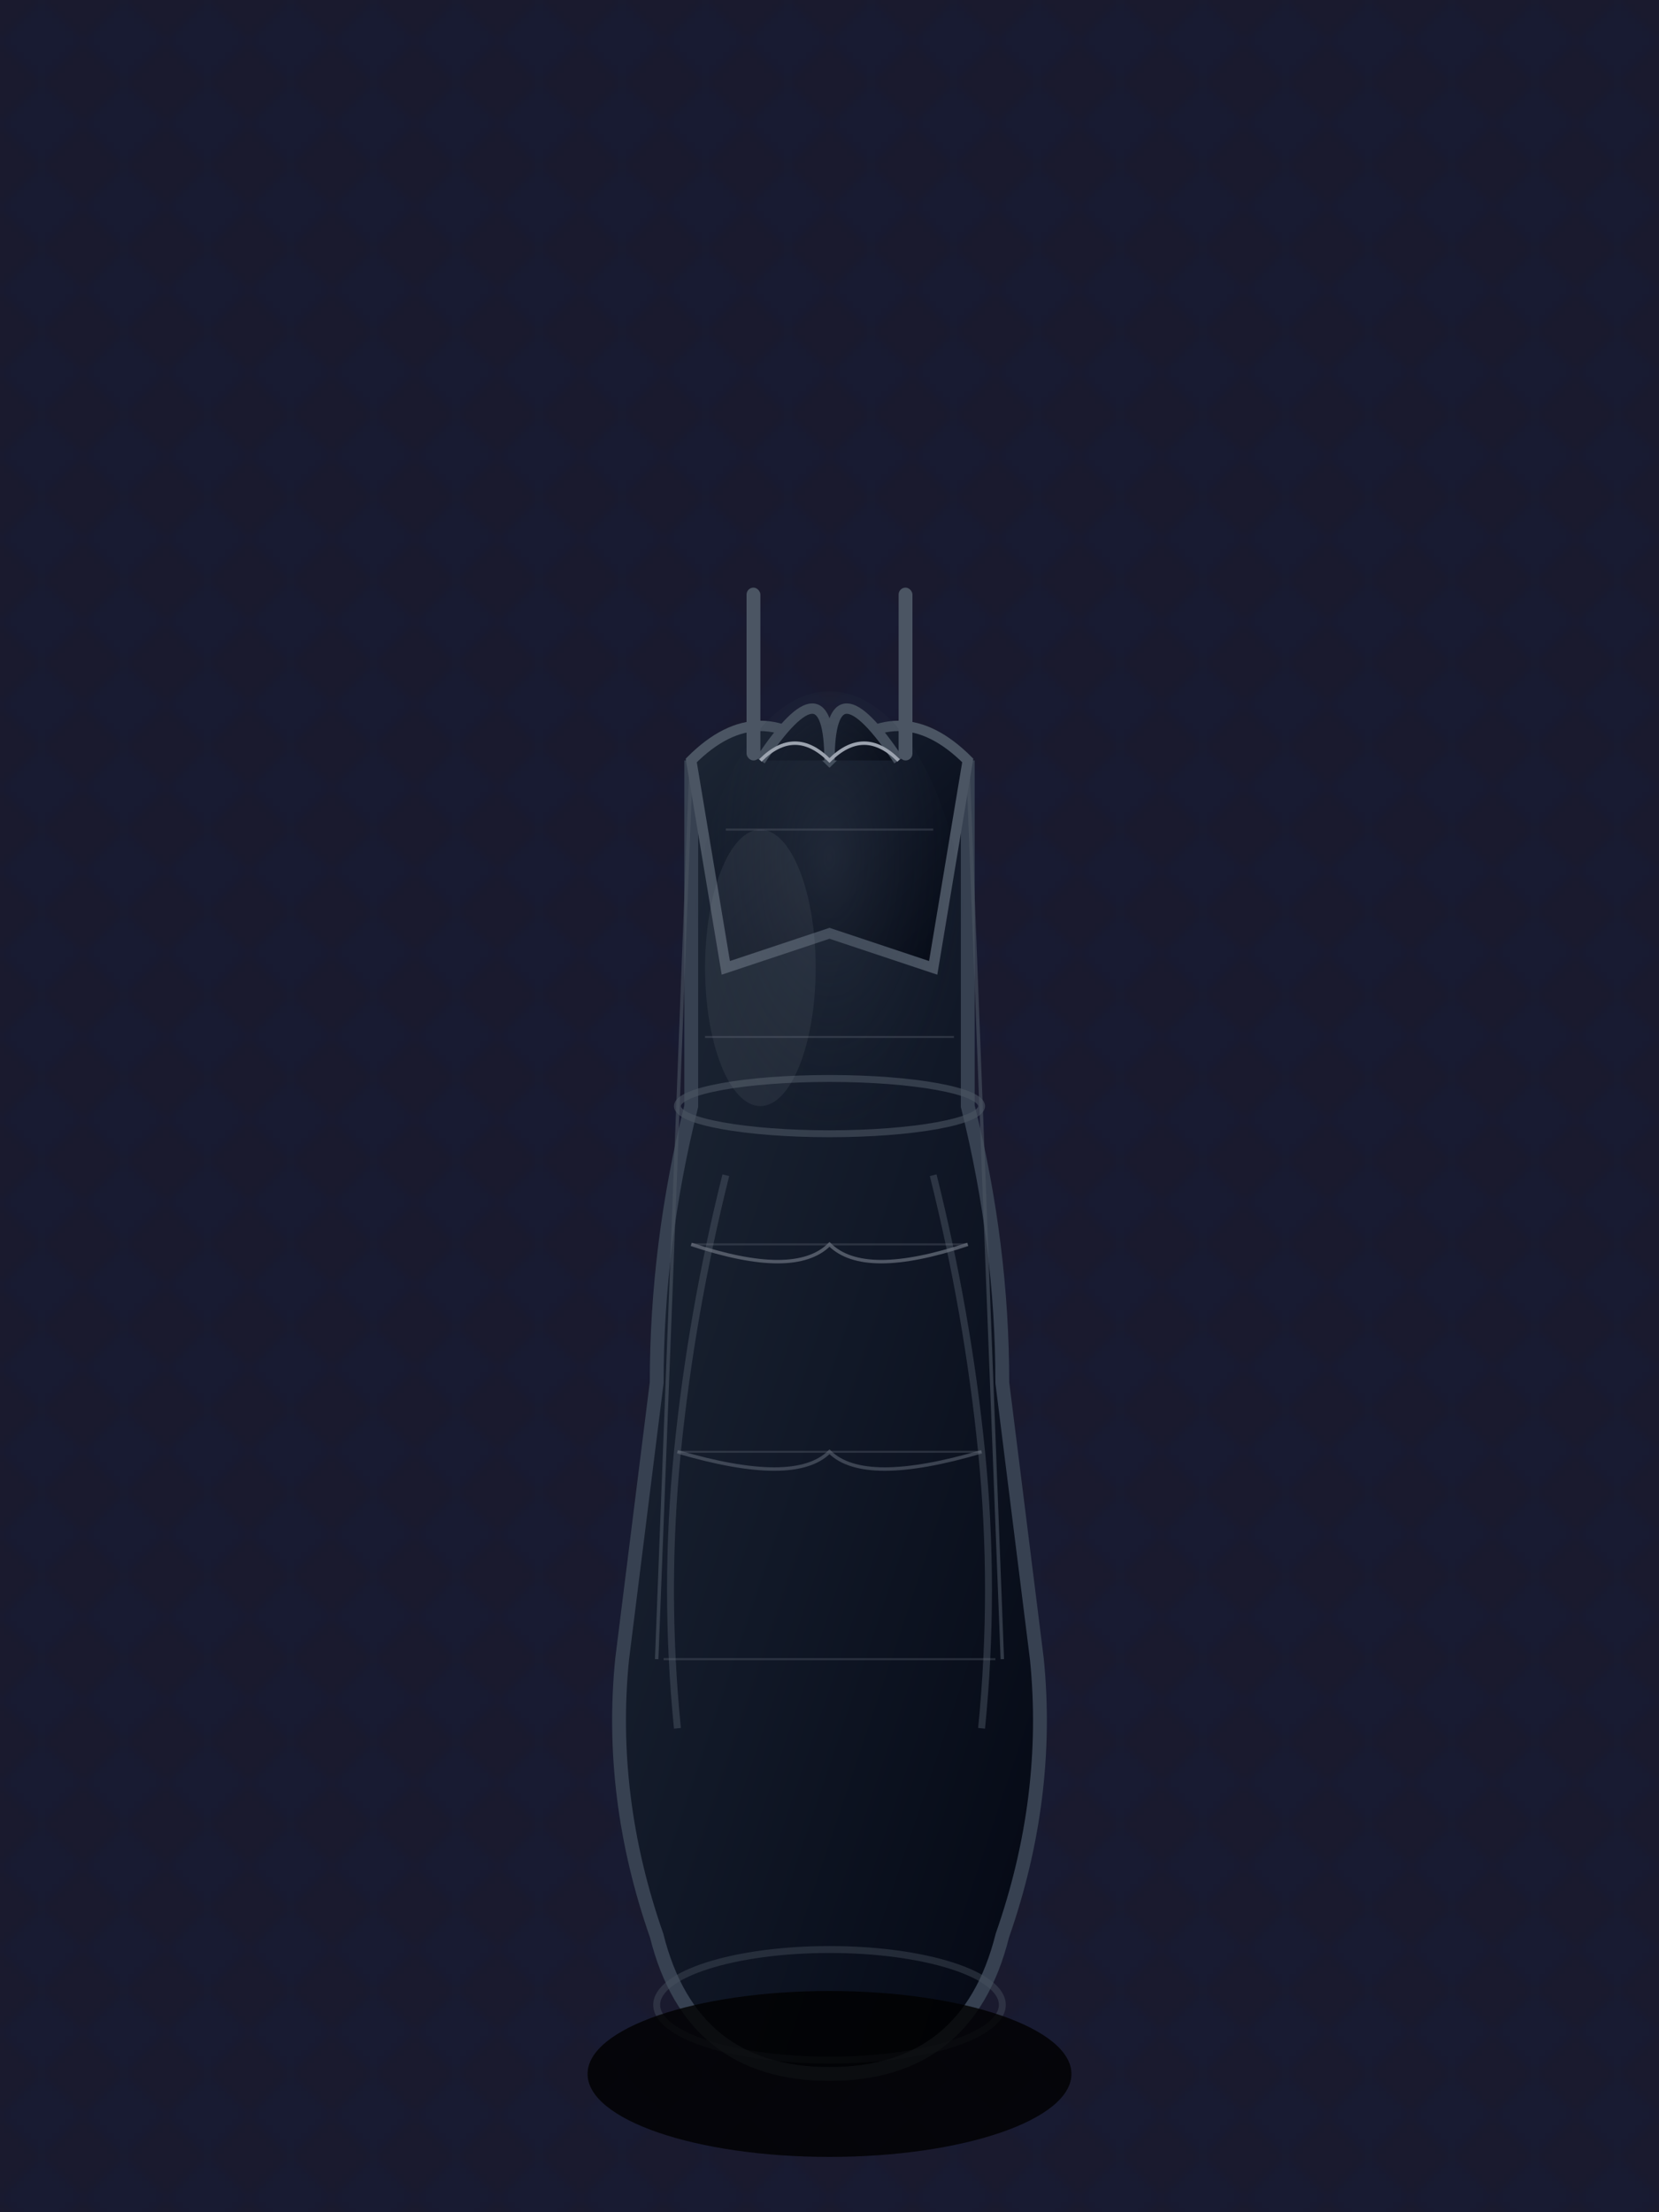 <svg viewBox="0 0 240 320" fill="none" xmlns="http://www.w3.org/2000/svg">
  <!-- Background -->
  <rect width="240" height="320" fill="#0f0f23" rx="12"/>
  
  <!-- Subtle background pattern -->
  <defs>
    <pattern id="silk-texture" patternUnits="userSpaceOnUse" width="12" height="12">
      <rect width="12" height="12" fill="#1a1a2e"/>
      <path d="M0,6 L6,0 L12,6 L6,12 Z" fill="#16213e" opacity="0.3"/>
    </pattern>
    <linearGradient id="dress-gradient" x1="0%" y1="0%" x2="100%" y2="100%">
      <stop offset="0%" style="stop-color:#1f2937;stop-opacity:1" />
      <stop offset="50%" style="stop-color:#111827;stop-opacity:1" />
      <stop offset="100%" style="stop-color:#030712;stop-opacity:1" />
    </linearGradient>
    <radialGradient id="shimmer" cx="50%" cy="30%" r="50%">
      <stop offset="0%" style="stop-color:#374151;stop-opacity:0.4" />
      <stop offset="100%" style="stop-color:#1f2937;stop-opacity:0" />
    </radialGradient>
  </defs>
  <rect width="240" height="320" fill="url(#silk-texture)"/>
  
  <!-- Dress -->
  <g transform="translate(80, 40)">
    <!-- Main dress silhouette -->
    <path d="M20 70 L20 120 Q15 140 15 160 L10 200 Q8 220 15 240 Q20 260 40 260 Q60 260 65 240 Q72 220 70 200 L65 160 Q65 140 60 120 L60 70" 
          fill="url(#dress-gradient)" stroke="#374151" stroke-width="2"/>
    
    <!-- Bodice detail -->
    <path d="M20 70 Q30 60 40 70 Q50 60 60 70 L55 100 Q40 95 40 95 Q40 95 25 100 Z" 
          fill="url(#dress-gradient)" stroke="#4b5563" stroke-width="1.5"/>
    
    <!-- Neckline -->
    <path d="M30 70 Q40 55 40 70 Q40 55 50 70" 
          fill="url(#dress-gradient)" stroke="#4b5563" stroke-width="1.5"/>
    
    <!-- Subtle shimmer effect -->
    <ellipse cx="40" cy="100" rx="20" ry="40" fill="url(#shimmer)"/>
    
    <!-- Waistline definition -->
    <ellipse cx="40" cy="120" rx="22" ry="4" fill="none" stroke="#4b5563" stroke-width="1" opacity="0.6"/>
    
    <!-- Flowing skirt lines -->
    <path d="M25 130 Q20 150 18 170 Q16 190 18 210" 
          fill="none" stroke="#4b5563" stroke-width="1" opacity="0.5"/>
    <path d="M55 130 Q60 150 62 170 Q64 190 62 210" 
          fill="none" stroke="#4b5563" stroke-width="1" opacity="0.5"/>
    
    <!-- Elegant draping -->
    <path d="M20 140 Q35 145 40 140 Q45 145 60 140" 
          fill="none" stroke="#6b7280" stroke-width="0.5" opacity="0.7"/>
    <path d="M18 170 Q35 175 40 170 Q45 175 62 170" 
          fill="none" stroke="#6b7280" stroke-width="0.5" opacity="0.5"/>
    
    <!-- Side seam details -->
    <line x1="20" y1="70" x2="15" y2="200" stroke="#4b5563" stroke-width="0.5" opacity="0.6"/>
    <line x1="60" y1="70" x2="65" y2="200" stroke="#4b5563" stroke-width="0.5" opacity="0.6"/>
    
    <!-- Subtle fabric texture lines -->
    <g opacity="0.3">
      <line x1="25" y1="80" x2="55" y2="80" stroke="#6b7280" stroke-width="0.3"/>
      <line x1="22" y1="110" x2="58" y2="110" stroke="#6b7280" stroke-width="0.3"/>
      <line x1="20" y1="140" x2="60" y2="140" stroke="#6b7280" stroke-width="0.3"/>
      <line x1="18" y1="170" x2="62" y2="170" stroke="#6b7280" stroke-width="0.3"/>
      <line x1="16" y1="200" x2="64" y2="200" stroke="#6b7280" stroke-width="0.3"/>
    </g>
    
    <!-- Shoulder straps (elegant thin straps) -->
    <rect x="28" y="45" width="2" height="25" fill="#4b5563" rx="1"/>
    <rect x="50" y="45" width="2" height="25" fill="#4b5563" rx="1"/>
    
    <!-- Delicate neckline trim -->
    <path d="M30 70 Q35 65 40 70 Q45 65 50 70" 
          fill="none" stroke="#9ca3af" stroke-width="0.5"/>
    
    <!-- Hem detail -->
    <ellipse cx="40" cy="250" rx="25" ry="8" fill="none" stroke="#4b5563" stroke-width="1" opacity="0.4"/>
  </g>
  
  <!-- Elegant shadow -->
  <ellipse cx="120" cy="300" rx="35" ry="12" fill="#000000" opacity="0.8"/>
  
  <!-- Subtle light reflection -->
  <ellipse cx="110" cy="140" rx="8" ry="20" fill="#9ca3af" opacity="0.1"/>
</svg>
